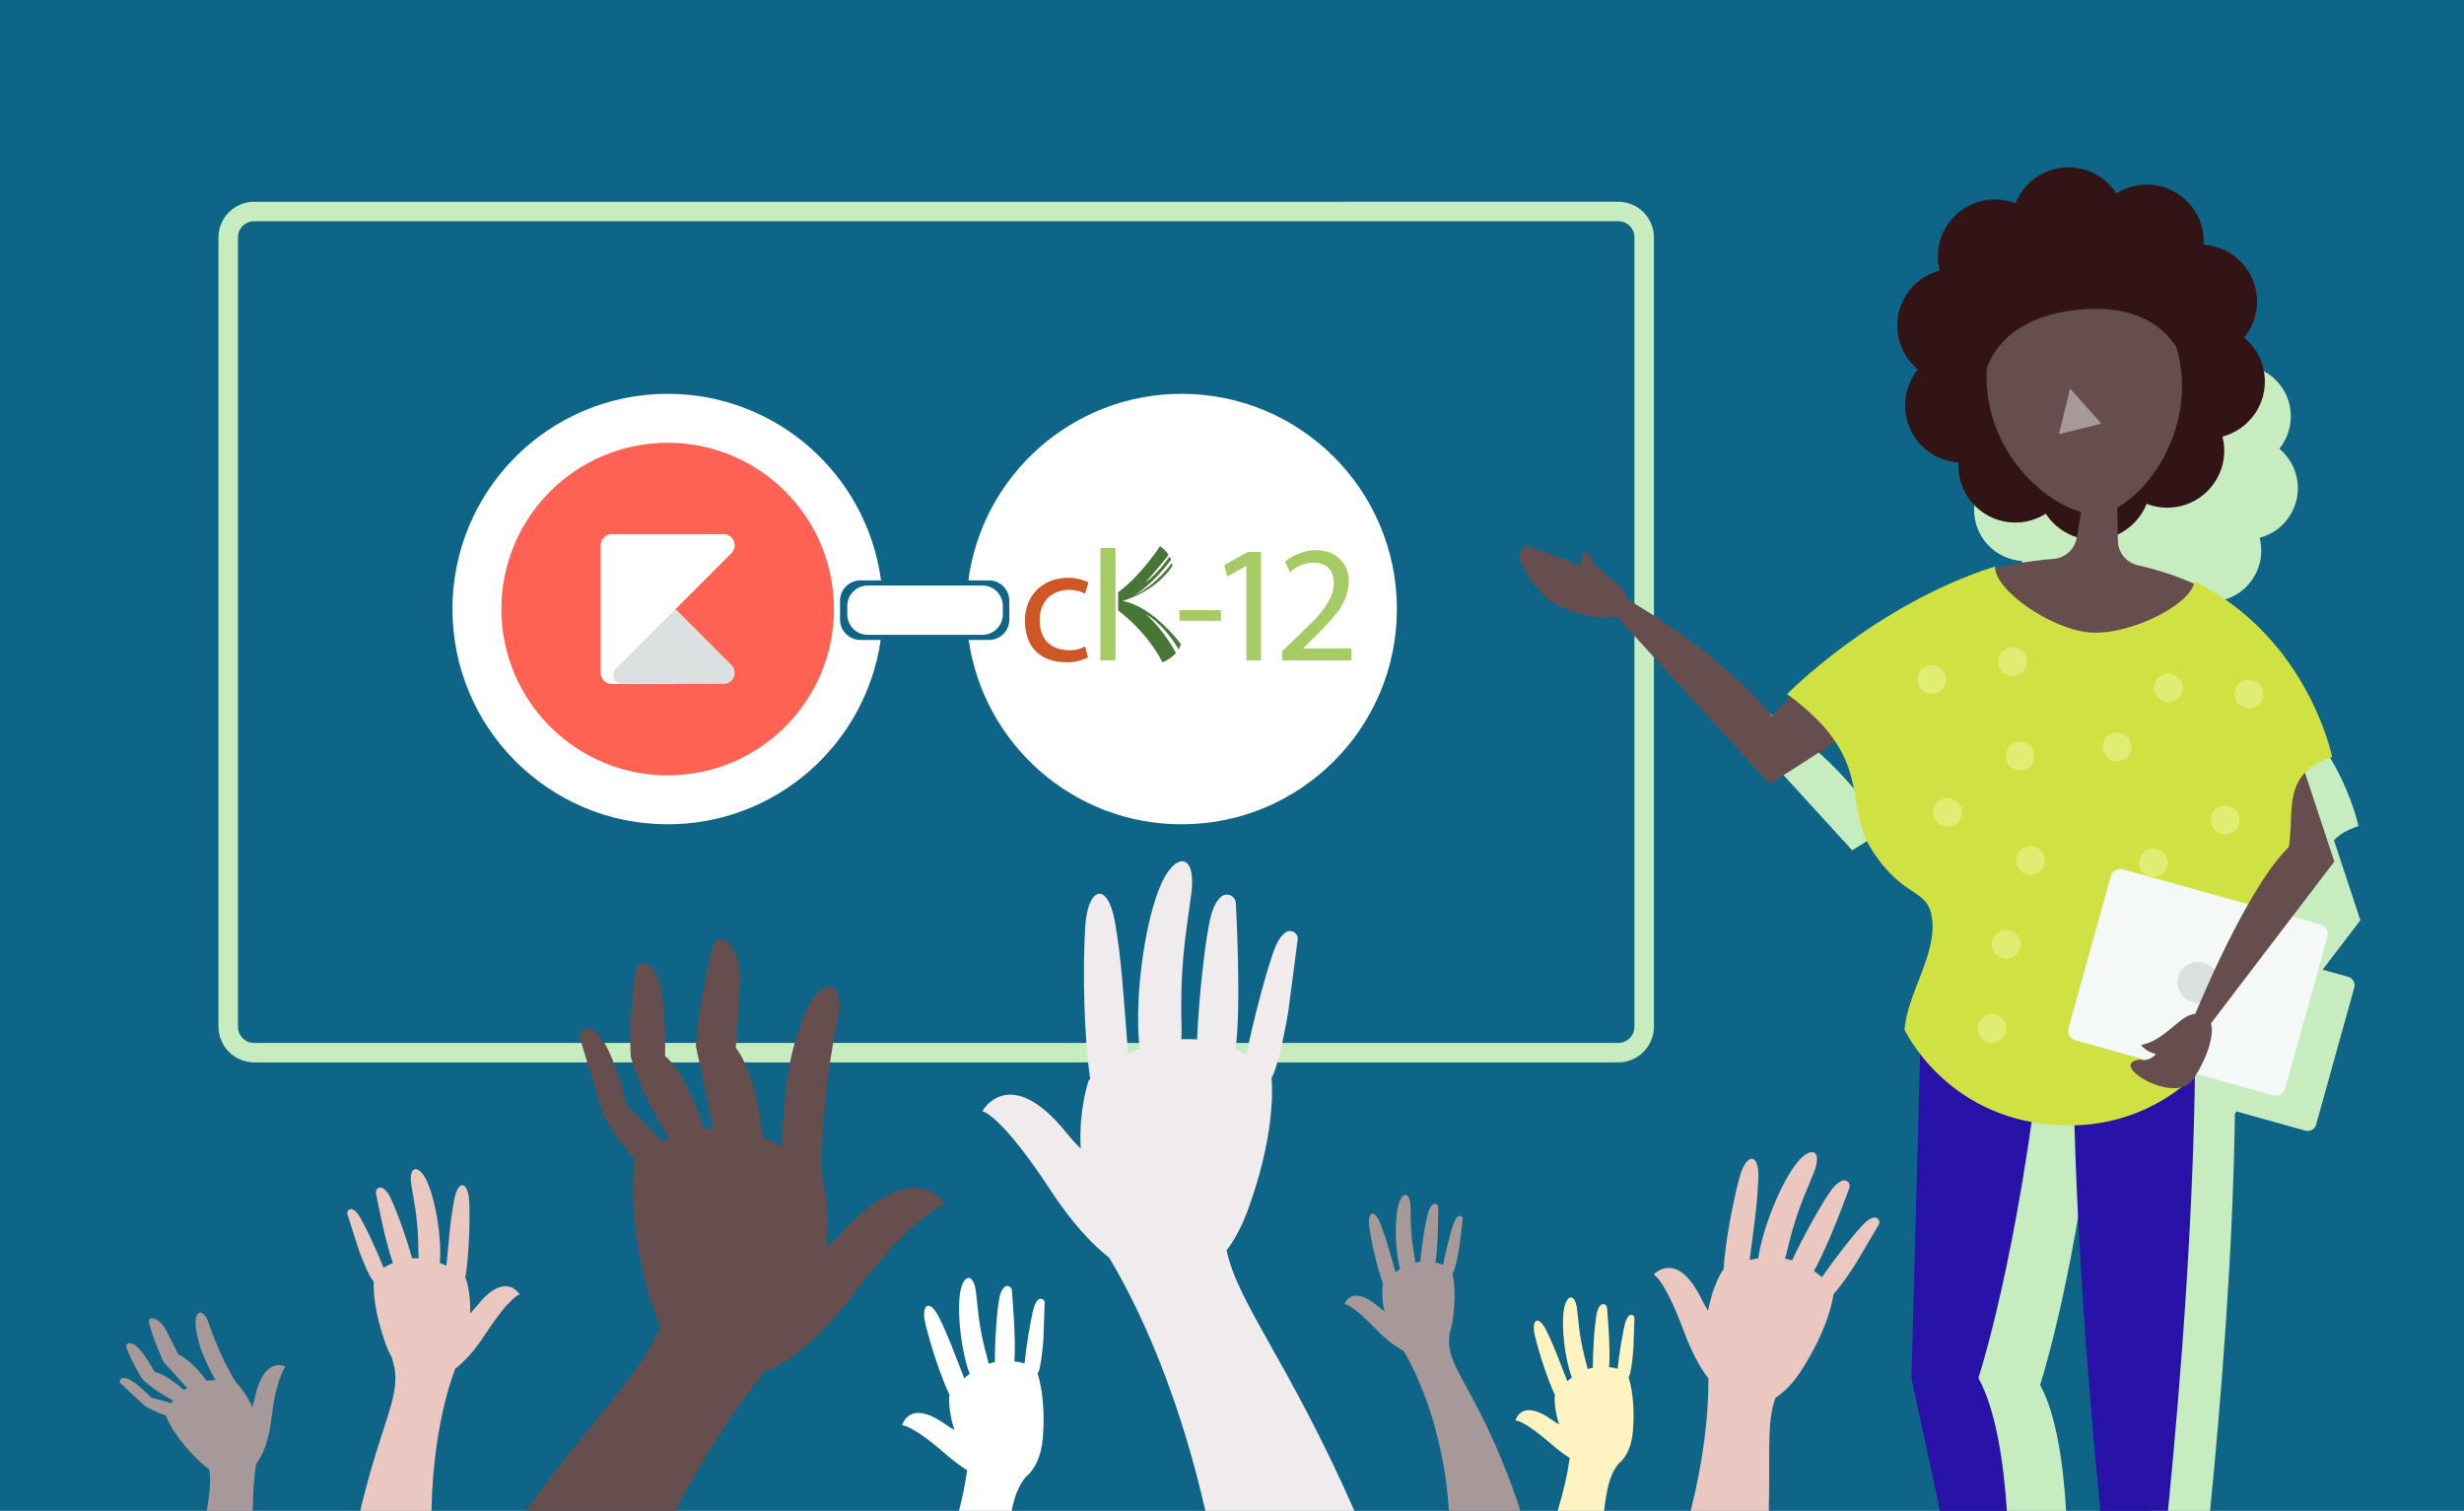 <svg xmlns="http://www.w3.org/2000/svg" xmlns:xlink="http://www.w3.org/1999/xlink" width="760" height="466" viewBox="0 0 760 466"><path fill="#0F6587" d="M0 0h760v466H0z"/><defs><path id="a" d="M0 0h760v466H0z"/></defs><clipPath id="b"><use xlink:href="#a" overflow="visible"/></clipPath><path clip-path="url(#b)" fill="#C7ECC0" d="M616.463 300.467c.84 9.697-6.984 20.203-7.72 30.023 0 0 1.334 2.885 4.323 6.752l-3.247 88.635L619.01 466h18.272c-.88-14.836-3.098-29.87-8.04-38.842 0 0 8.168-24.686 14.774-71.043 1.94.36 3.96.637 6.085.797 2.01.148 3.944.184 5.816.13 1.103 39.43 4.45 79.624 7.388 108.958h18.365c3.274-32.7 7.06-78.893 7.673-122.48.137-.218.278-.435.41-.655l.06-.06 21.254 5.92c1.437.4 2.925-.44 3.325-1.878l11.764-42.24c.4-1.438-.44-2.926-1.877-3.326l-7.886-2.194 11.643-15.27-8.15-24.652c1.664-1.74 4.064-3.232 7.56-4.375 0 0-6.68-33.213-38.263-48.75-.02.214-.062.43-.117.647-3.863-1.725-9.088-3.65-15.573-5.11-3.186-.717-5.478-3.52-5.536-6.782l-.032-1.76c3.81-1.77 6.577-4.872 8.02-8.496 7.21 2.79 15.56-.028 19.485-6.952 2.1-3.705 2.532-7.893 1.56-11.717 7.47-1.978 12.57-9.166 11.676-17.075-.48-4.23-2.59-7.873-5.627-10.395 4.882-5.992 4.783-14.807-.59-20.678-2.875-3.143-6.725-4.848-10.662-5.104.428-7.717-4.833-14.79-12.632-16.382-4.172-.853-8.29.03-11.625 2.14-4.19-6.496-12.603-9.125-19.847-5.83-3.877 1.764-6.688 4.897-8.147 8.563-7.208-2.793-15.56.025-19.485 6.95-2.098 3.704-2.53 7.893-1.556 11.717-7.473 1.978-12.573 9.167-11.677 17.075.48 4.232 2.59 7.875 5.626 10.396-4.883 5.992-4.783 14.806.59 20.68 2.874 3.14 6.724 4.846 10.662 5.102-.43 7.717 4.833 14.79 12.632 16.382 4.17.852 8.288-.03 11.624-2.14 2.065 3.2 5.147 5.454 8.62 6.528l-.024.14c-.544 3.22-3.227 5.65-6.483 5.885-6.626.48-12.084 1.606-16.16 2.737-.023-.223-.032-.442-.02-.655-33.54 10.668-57.726 35.442-57.726 35.442.324.235.618.468.93.704-3.145 3.223-5.088 5.438-5.088 5.438-13.257-16.12-33.647-28.663-40.293-32.513l-2.89 4.77 42.483 46.528s8.185-5.078 18.23-11.736c7.63 11.422 3.948 20.525 10.275 30.273 9.098 14.013 15.818 9.956 16.658 19.652m87.822-5.094l-.17.293-.182-.05c.116-.08.234-.16.352-.243M499.136 68.23c2.76 0 5 2.237 5 5v243.434c0 2.764-2.24 5-5 5H78.39c-2.763 0-5-2.236-5-5V73.23c0-2.763 2.237-5 5-5h420.746m0-6H78.39c-6.066 0-11 4.933-11 11v243.434c0 6.066 4.934 11 11 11h420.746c6.064 0 11-4.934 11-11V73.23c0-6.067-4.936-11-11-11"/><path clip-path="url(#b)" fill="#331416" d="M698.473 115.68c-.532-4.7-2.88-8.75-6.252-11.55 5.427-6.66 5.315-16.454-.655-22.98-3.194-3.49-7.472-5.386-11.848-5.67.476-8.576-5.37-16.435-14.037-18.204-4.637-.947-9.21.033-12.917 2.377-4.657-7.22-14.006-10.14-22.058-6.477-4.307 1.96-7.432 5.44-9.054 9.515-8.008-3.102-17.29.03-21.65 7.726-2.333 4.116-2.813 8.77-1.73 13.02-8.304 2.198-13.973 10.187-12.977 18.976.532 4.702 2.88 8.75 6.252 11.55-5.426 6.66-5.314 16.454.656 22.98 3.195 3.49 7.472 5.386 11.85 5.67-.477 8.575 5.37 16.435 14.036 18.204 4.636.947 9.21-.034 12.917-2.377 4.656 7.218 14.006 10.14 22.058 6.477 4.308-1.96 7.432-5.442 9.054-9.516 8.01 3.104 17.29-.028 21.652-7.725 2.332-4.115 2.813-8.77 1.73-13.02 8.305-2.197 13.972-10.186 12.977-18.975"/><path clip-path="url(#b)" fill="#2912A7" d="M639.44 318.793c0 51.193 4.484 107.617 8.408 147.207h20.844c3.924-39.59 8.406-96.014 8.406-147.207H639.44zm-47.032-.04l-2.836 106.257L598.38 466h20.632c-1.063-15.77-3.545-31.46-8.797-40.99 0 0 12.308-37.156 19.85-106.258H592.41z"/><path clip-path="url(#b)" fill="#664D4E" d="M591.385 187.644c-17.72 2.43-44.782 33.267-44.782 33.267-14.73-17.91-37.39-31.85-44.774-36.13-.812-5.045-9.396-7.504-12.482-15.168 0 0-1.846 1.98-1.888 4.98l-.194-.09c-9.277-3.948-17.145-6.335-17.145-6.335l-1.585 3.727s4 11.47 13.275 15.42c6.753 2.875 13.207 3.824 16.808 2.768l47.21 51.707s38.378-23.813 54.28-37.805 8.996-18.77-8.723-16.34m108.63 17.63c-6.538-12.38-10.413-18.602-15.276-20.08l.69-.48s-9.252-6.603-26.04-10.382c-3.54-.797-6.087-3.908-6.153-7.536l-.185-10.263c10.114-5.608 21.938-22.328 19.68-42.26-.29-2.557-.807-5.015-1.52-7.354-3.907-6.04-12.49-13.39-30.85-11.313-18.36 2.08-25.08 11.16-27.54 17.924-.172 2.44-.128 4.952.162 7.507 2.275 20.1 17.776 33.82 28.91 36.873l-1.34 7.938c-.604 3.578-3.584 6.277-7.204 6.54-17.164 1.24-27.294 6.392-27.294 6.392l37.27 35.283 27.45-19.136c1.42 7.108 11.315 15.013 11.315 15.013 6.094 34.683 24.114 57.443 24.114 57.443C711.308 271.76 720 265.72 720 265.72l-19.984-60.446z"/><path clip-path="url(#b)" fill="#A79899" d="M638.495 119.83l-3.43 14.083 13.064-3.254z"/><path clip-path="url(#b)" fill="#CFE143" d="M633.395 346.945c33.552 2.508 49.812-22.2 49.812-22.2.815-10.915-6.048-23.753-3.522-34.267 2.523-10.516 9.238-4.95 21.552-18.846 11.607-13.102-2.968-31.275 18.108-38.168 0 0-7.424-36.908-42.52-54.17-.637 7.045-19.878 16.694-32.078 15.782-12.2-.91-29.793-13.314-29.376-20.377-37.27 11.854-64.146 39.383-64.146 39.383 27.684 20.258 16.75 33.62 26.28 48.3 10.11 15.573 17.578 11.065 18.513 21.84.933 10.774-7.764 22.45-8.578 33.364-.002 0 12.402 26.85 45.955 29.358"/><path clip-path="url(#b)" fill="#DFEE73" d="M600.218 209.887c.183-2.438-1.646-4.563-4.085-4.745s-4.563 1.647-4.744 4.085c-.185 2.438 1.645 4.563 4.084 4.745 2.437.183 4.56-1.647 4.744-4.085m20.28-1.44c2.44.183 4.564-1.647 4.745-4.085.183-2.438-1.646-4.563-4.085-4.746-2.438-.182-4.563 1.647-4.744 4.086-.183 2.438 1.647 4.562 4.085 4.744m-1.827 24.43c-.183 2.437 1.646 4.562 4.085 4.744 2.438.182 4.563-1.646 4.745-4.084.182-2.44-1.647-4.564-4.085-4.746-2.44-.183-4.564 1.646-4.745 4.085m-17.62 13.248c-2.44-.182-4.564 1.646-4.746 4.086-.182 2.437 1.646 4.562 4.085 4.743s4.563-1.646 4.745-4.084c.18-2.44-1.647-4.565-4.085-4.747m25.59 14.87c-2.438-.183-4.563 1.645-4.745 4.083-.182 2.44 1.647 4.563 4.085 4.746 2.44.182 4.563-1.646 4.745-4.086.18-2.437-1.647-4.562-4.085-4.744m-7.564 25.848c-2.438-.182-4.563 1.646-4.744 4.086-.183 2.438 1.646 4.563 4.085 4.744 2.437.184 4.562-1.646 4.744-4.084.182-2.438-1.647-4.563-4.086-4.746m32.188.03c-2.438-.183-4.563 1.645-4.745 4.083-.18 2.44 1.648 4.563 4.086 4.746 2.438.18 4.563-1.647 4.745-4.087.182-2.437-1.647-4.562-4.084-4.744m-36.53 25.915c-2.44-.182-4.563 1.646-4.746 4.084-.182 2.437 1.647 4.562 4.085 4.745 2.44.182 4.563-1.648 4.745-4.086.184-2.438-1.645-4.563-4.085-4.745m54.373-105.01c-2.438-.182-4.563 1.647-4.745 4.087-.182 2.438 1.646 4.562 4.085 4.744 2.438.182 4.563-1.646 4.745-4.085.183-2.437-1.646-4.562-4.085-4.744m24.91 1.86c-2.44-.18-4.563 1.647-4.746 4.086-.182 2.438 1.647 4.563 4.085 4.745 2.44.183 4.563-1.646 4.745-4.085.182-2.438-1.647-4.56-4.085-4.745m-41.34 25.187c2.44.182 4.563-1.646 4.746-4.086.182-2.438-1.647-4.562-4.085-4.745-2.44-.182-4.563 1.647-4.745 4.085-.184 2.44 1.645 4.563 4.085 4.746m11.877 26.875c-2.438-.185-4.563 1.644-4.745 4.083-.182 2.438 1.647 4.563 4.085 4.744 2.44.184 4.563-1.646 4.745-4.084.182-2.44-1.647-4.562-4.085-4.744m-4.52 49.978c-2.437-.182-4.562 1.646-4.743 4.086-.184 2.438 1.646 4.563 4.085 4.744 2.438.184 4.562-1.646 4.744-4.086.184-2.438-1.645-4.56-4.084-4.744m26.637-63.178c-2.438-.182-4.563 1.648-4.745 4.086s1.646 4.563 4.085 4.744c2.438.182 4.563-1.646 4.745-4.084.18-2.44-1.648-4.564-4.085-4.746"/><path clip-path="url(#b)" fill="#F4F8F7" d="M717.91 288.824l-13.072 46.94c-.445 1.595-2.1 2.528-3.695 2.083l-61.062-17.004c-1.596-.443-2.528-2.098-2.084-3.693l13.072-46.94c.444-1.597 2.1-2.53 3.694-2.087l61.063 17.006c1.596.444 2.53 2.097 2.085 3.694"/><path clip-path="url(#b)" fill="#DBE0DF" d="M679.648 296.898c-3.362-.936-6.847 1.03-7.783 4.393s1.03 6.85 4.392 7.784 6.848-1.03 7.783-4.393c.937-3.36-1.03-6.846-4.392-7.782"/><path clip-path="url(#b)" fill="#664D4E" d="M720 265.72c-8.14-10.104-12.67-5.702-12.67-5.702-11.972 10.037-26.658 44.123-30.22 52.676-4.92.324-8.836 7.984-16.714 9.648 0 0 1.633 2.162 4.576 2.723l-.12.178s-2.04 2.338-4.79 1.572c-10.64 1.12 10.956 14.475 16.457 6.025 4.444-6.826 6.5-13.713 5.43-17.215L720 265.72zM185.91 343.54s4.95 9.038 10.02 14.173c-.63 3.578-2.518 18.686 4.7 43.178.864 2.937 1.883 5.595 3.016 8.005-5.306 14.236-19.46 26.78-41.467 57.105h46.098c8.498-16.324 17.933-31.027 27.54-42.965 7.827-2.936 17.256-10.36 27.798-24.438 17.446-23.297 27.848-27.19 27.848-27.19s-9.303-15.92-31.892 8.862c-1.568 1.72-3.163 3.27-4.73 4.597 1.46-12.62-1.21-21.777-1.21-21.777-.663-13.564 1.76-34.71 4.705-48.668 2.593-12.295-5.02-14.22-10.156-1.598-4.89 12.018-6.17 21.86-7.088 40.742-1.984-1.117-3.934-2.04-5.844-2.787-2.227-20.985-8.303-27.587-8.303-27.587s.55-5.838 1.208-19.678c.38-7.95-2.057-11.65-4.2-13.36-1.357-1.083-3.373-.456-3.88 1.204-3.835 12.54-5.447 31.296-5.447 31.296s2.453 10.855 5.34 25.363c-.93.024-1.843.08-2.73.17-6.367-18.77-12.11-22.456-12.11-22.456s.436-15.436-1.74-22.785c-.944-3.192-2.37-4.75-3.68-5.495-1.482-.838-3.345.074-3.618 1.754-2.398 14.743-1.523 26.78-1.523 26.78s2.808 10.813 11.687 24.945c-.81.328-1.58.67-2.305 1.016-4.586-5.206-10.792-11.17-10.792-11.17s-2.867-13.058-6.998-19.55c-1.325-2.08-2.632-3.215-3.797-3.795-1.917-.955-4.047.857-3.43 2.908l6.98 23.198z"/><path clip-path="url(#b)" fill="#fff" d="M291.633 448.44c2.394 2.085 4.61 3.726 6.67 5.022-.547 3.97-1.395 8.186-2.5 12.537h16.245c.83-4.327 1.994-7.58 4.36-10.5 2.813-2.24 4.83-6.41 5.28-12.38.755-10.063-.722-16.533-1.652-19.467.212-.332.39-.72.51-1.176.887-3.365 1.287-9.563 1.287-9.563l.385-11.123c.034-1.036-1.188-1.62-1.967-.935-.472.416-.943 1.11-1.304 2.248-.97 3.055-2.472 12.61-2.934 17.412-.91-.26-1.978-.492-3.164-.635.62-6.553-.763-21.912-.763-21.912-.045-1.217-1.523-1.797-2.377-.932-.52.525-1.013 1.375-1.342 2.736-.858 3.56-1.568 14.52-1.516 20.346-.63.13-1.27.295-1.92.504-.074-.43-.174-.88-.304-1.35-2.697-9.725-2.83-14.01-3.568-20.566-.74-6.557-4.147-5.7-4.968.33-.93 6.846.573 17.893 2.782 24.088.074.207.162.38.244.568-.567.43-1.134.896-1.7 1.412-3.374-8.605-4.957-13.143-7.78-18.79-2.95-5.897-5.62-4.005-4.216 1.9 1.584 6.653 4.7 16.202 7.5 22.155-.057.083-.115.155-.17.24 0 0-.334 4.604 1.64 10.43-.876-.468-1.79-1.038-2.706-1.692-11.44-8.148-13.412.256-13.412.256s2.73-.42 13.36 8.835"/><path clip-path="url(#b)" fill="#A79899" d="M78.535 431.328c-.203.945-.45 1.836-.735 2.64-2.108-4.808-4.964-7.532-4.964-7.532-3.062-4.7-6.603-12.75-8.46-18.344-1.636-4.926-4.753-4.027-3.956 1.545.76 5.31 2.355 9.092 5.963 16.023-.943.014-1.834.09-2.673.22-5.162-7.013-8.706-8.118-8.706-8.118s-1.02-2.197-3.67-7.273c-1.52-2.915-3.16-3.728-4.28-3.892-.71-.104-1.3.54-1.134 1.238 1.244 5.27 4.577 12.3 4.577 12.3s3.138 3.364 7.19 7.938c-.33.205-.644.414-.944.633-6.17-5.36-8.995-5.494-8.995-5.494s-3.06-5.598-5.366-7.766c-1.002-.943-1.836-1.2-2.46-1.193-.702.008-1.176.723-.924 1.38 2.216 5.76 5.036 9.87 5.036 9.87s3.257 3.273 9.368 6.465c-.222.286-.423.567-.61.843-2.72-.902-6.18-1.738-6.18-1.738s-3.743-4.06-6.57-5.516c-.906-.468-1.608-.6-2.144-.564-.883.06-1.266 1.148-.618 1.752l7.323 6.822s3.648 2.19 6.526 2.967c.516 1.398 2.985 7.184 10.67 14.426.918.865 1.832 1.6 2.736 2.22.605 3.48.1 7.356-.732 12.817h14.15c.02-5.172.366-10.074 1.033-14.498 2.172-2.682 3.982-7.28 4.808-14.48 1.37-11.944 4.272-15.5 4.272-15.5s-6.636-3.74-9.532 9.806M468.05 463.09c-12.436-35.592-22.22-40.82-20.984-51.12.03-.255.036-.497.037-.737.348-1.014.64-2.12.842-3.352 1.268-7.708.57-12.796.053-15.12.186-.244.35-.53.473-.873.914-2.535 1.646-7.285 1.646-7.285l1.055-8.55c.098-.798-.804-1.33-1.452-.855-.393.287-.803.79-1.16 1.643-.954 2.29-2.765 9.555-3.447 13.225-.685-.262-1.49-.514-2.395-.703.924-5.012.905-16.947.905-16.947.047-.94-1.052-1.49-1.77-.88-.437.37-.875.99-1.222 2.02-.905 2.687-2.197 11.09-2.553 15.58-.495.06-1 .142-1.52.26-.024-.337-.07-.69-.14-1.062-1.417-7.682-1.227-10.994-1.35-16.102-.123-5.103-2.81-4.675-3.853-.083-1.185 5.217-.778 13.836.503 18.762.043.165.1.306.15.456-.467.29-.937.61-1.407.973-2.015-6.868-2.927-10.472-4.72-15.02-1.872-4.75-4.06-3.47-3.38 1.18.77 5.237 2.52 12.812 4.273 17.59-.05.062-.098.114-.146.175 0 0-.57 3.53.554 8.154-.643-.42-1.308-.923-1.97-1.49-8.266-7.062-10.36-.716-10.36-.716s2.136-.14 9.7 7.72c3.19 3.315 6.022 5.435 8.48 6.67 7 11.63 12.69 29.974 13.892 47.82.037.546.102 1.058.16 1.577h21.934c-.214-.937-.47-1.898-.825-2.91"/><path clip-path="url(#b)" fill="#EBC7C1" d="M577.885 375.537c-.767.174-1.695.652-2.77 1.684-2.767 2.657-9.64 11.58-13.166 16.7-.722-.646-1.548-1.313-2.48-1.96 4.147-6.804 10.93-25.495 10.93-25.495.59-1.396-.77-2.834-2.19-2.31-.865.32-1.87 1.02-2.963 2.384-2.853 3.565-9.462 15.593-12.477 22.192-.706-.21-1.44-.39-2.205-.533.176-.513.335-1.065.472-1.66 2.842-12.255 5.25-17.026 8.348-24.645 3.098-7.62-1.146-8.713-5.635-2.6-5.1 6.94-10.035 19.936-11.308 28.033-.04.266-.07.523-.092.773-.87.132-1.762.304-2.682.53 1.433-11.434 2.4-17.344 2.674-25.21.285-8.22-3.768-7.735-5.747-.433-2.23 8.23-4.507 20.543-4.99 28.73-.11.058-.217.103-.33.16 0 0-3.107 4.845-4.417 12.4-.68-1.034-1.34-2.202-1.955-3.464-7.67-15.74-14.84-7.713-14.84-7.713s3.245 1.164 9.37 17.633c2.36 6.352 4.923 11.055 7.515 14.42.08 12.06-1.795 26.303-5.466 40.846h24.08c.456-17.68-.714-27.24 2.077-34.91 2.723-1.737 5.416-4.47 7.872-8.272 7.796-12.076 9.615-20.777 10.025-23.666 2.956-3.232 6.893-9.47 6.893-9.47l7.05-11.95c.656-1.115-.334-2.482-1.595-2.195M147.15 402.688c-.714.887-1.446 1.69-2.17 2.387.327-6.21-1.257-10.6-1.257-10.6-.078-.066-.154-.123-.232-.188 1.097-6.56 1.517-16.705 1.238-23.615-.248-6.13-3.364-7.242-4.622-.693-1.203 6.267-1.503 11.114-2.433 20.413-.69-.348-1.37-.646-2.04-.908.03-.205.067-.4.082-.62.455-6.634-1.103-17.798-3.883-24.204-2.447-5.642-6-5.546-4.924 1.038s2.118 10.79 2.154 20.992c.002.494.028.96.074 1.396-.69-.025-1.36-.012-2.007.035-1.544-5.683-5.235-16.157-7.043-19.384-.693-1.236-1.406-1.928-2.055-2.297-1.068-.61-2.347.358-2.06 1.556 0 0 2.86 15.326 5.254 21.535-1.116.462-2.09.98-2.906 1.483-1.763-4.55-5.84-13.436-7.62-16.145-.662-1.008-1.31-1.555-1.884-1.83-.946-.453-1.975.45-1.658 1.45l3.418 10.718s2.085 5.924 3.868 8.955c.242.41.52.74.82 1.007-.104 3.11.23 9.81 3.717 19.396.563 1.543 1.203 2.916 1.9 4.14.06.296.12.59.216.9 3.277 10.4-3.403 18.313-9.977 46.395h21.983c.266-16.393 2.96-32.17 7.298-43.848 2.86-2.182 5.99-5.61 9.286-10.635 7.812-11.916 10.587-12.25 10.587-12.25s-4.22-7.638-13.123 3.423"/><path clip-path="url(#b)" fill="#FFF3C1" d="M478.6 445.484c1.998 1.742 3.85 3.11 5.57 4.195-.7 5.067-1.975 10.608-3.742 16.32h14.335c.868-6.817 1.603-11.022 4.522-14.62 2.347-1.873 4.032-5.354 4.407-10.336.63-8.402-.604-13.805-1.38-16.254.178-.277.326-.602.427-.98.74-2.81 1.073-7.984 1.073-7.984l.32-9.287c.03-.866-.99-1.355-1.64-.782-.397.348-.79.926-1.09 1.877-.812 2.55-2.065 10.527-2.45 14.537-.76-.217-1.652-.41-2.642-.53.518-5.47-.637-18.294-.637-18.294-.038-1.016-1.27-1.5-1.984-.777-.436.44-.848 1.15-1.12 2.286-.718 2.973-1.31 12.125-1.265 16.986-.527.107-1.063.246-1.606.42-.063-.357-.146-.732-.254-1.127-2.252-8.12-2.362-11.697-2.98-17.17-.615-5.475-3.462-4.758-4.145.275-.777 5.715.48 14.94 2.322 20.11.063.173.136.32.204.474-.474.36-.946.748-1.42 1.182-2.815-7.188-4.138-10.975-6.496-15.688-2.463-4.926-4.69-3.346-3.52 1.584 1.323 5.557 3.925 13.53 6.262 18.498-.047.07-.095.13-.142.2 0 0-.278 3.847 1.37 8.71-.732-.39-1.494-.867-2.26-1.414-9.55-6.803-11.197.215-11.197.215s2.282-.352 11.156 7.374"/><path clip-path="url(#b)" fill="#F0EBEC" d="M323.992 367.037c6.418 9.785 12.52 16.508 18.11 20.846 12.202 20.303 22.918 48.166 29.69 78.117h45.978c-20.452-46.328-35.745-63.537-39.448-80.336 2.526-3.342 4.78-7.535 6.622-12.598 7.877-21.664 7.642-35.945 7.254-40.68.286-.465.552-.967.765-1.543 2.414-6.553 4.396-18.857 4.396-18.857l2.892-22.148c.267-2.064-2.062-3.463-3.75-2.244-1.023.742-2.097 2.035-3.036 4.242-2.45 5.752-7.085 23.7-9.03 33.428-1.03-.563-2.15-1.12-3.36-1.645 1.9-12.534.12-44.894.12-44.894-.007-2.44-2.93-3.71-4.704-2.033-1.078 1.018-2.127 2.688-2.88 5.395-1.854 6.654-3.9 26.46-4.388 38.516-1.557-.13-3.176-.168-4.855-.086.08-.947.117-1.957.087-3.04-.555-20.24 1.257-28.653 2.985-41.78 1.73-13.127-5.324-13.104-9.834-1.756-5.12 12.883-7.528 35.127-6.217 48.258.042.416.097.813.162 1.197-1.184.475-2.388 1.02-3.607 1.63-1.472-18.415-1.878-28.017-4.016-40.476-2.24-13.046-8.47-10.96-9.2 1.198-.83 13.754-.386 34.016 1.55 47.072-.153.127-.306.25-.46.38 0 0-3.142 8.718-2.488 21.042-1.44-1.38-2.892-2.977-4.31-4.738-17.678-21.95-26.05-6.78-26.05-6.78s5.507.66 21.02 24.313"/><path clip-path="url(#b)" fill="#84D9FF" d="M443.853 237.924h.01-.01z"/><path fill="#fff" d="M265.395 197.38c-3.477 0-6.295-2.82-6.295-6.296v-5.78c0-3.476 2.818-6.294 6.295-6.294h6.343c-4.323-32.484-32.132-57.545-65.798-57.545-36.664 0-66.385 29.72-66.385 66.385 0 36.662 29.72 66.384 66.385 66.384 33.427 0 61.08-24.708 65.702-56.855h-6.247zM305.022 197.38c3.477 0 6.295-2.82 6.295-6.296v-5.78c0-3.476-2.818-6.294-6.295-6.294h-6.343c4.322-32.484 32.13-57.545 65.797-57.545 36.664 0 66.384 29.72 66.384 66.385 0 36.662-29.72 66.384-66.383 66.384-33.427 0-61.08-24.708-65.7-56.855h6.245z"/><path fill="#CF5726" d="M335.557 202.79c-1.922.945-4.086 1.488-6.353 1.488-9.35 0-13.08-5.678-13.08-12.935 0-7.256 5.066-13.14 13.385-13.14 2.238 0 4.35.513 6.218 1.424l-1.08 3.457c-1.422-.736-3.06-1.152-4.796-1.152-5.965 0-9.175 4.05-9.175 9.29 0 5.24 2.675 9.34 9.38 9.34 1.705 0 3.292-.43 4.67-1.175l.83 3.403z"/><path fill="#A6CB65" d="M339.4 169.026h4.657v34.643H339.4z"/><path fill="#477637" d="M344.88 182.65v5.614s8.693 6.287 13.69 16.014c0 0 2.137-.785 4.16-2.842 0 0-3.46-6.854-9.3-12.012 0 0 5.255 2.674 10.14 10.89 0 0 .546-1.187.684-1.598 0 0-8.353-11.593-18.03-13.374 0 0 10.18-2.692 15.428-10.862l-.228-.82s-4.747 6.98-12.142 10.223c0 0 5.112-2.282 11.958-11.273l-.502-.96s-3.47 5.067-7.53 8.126c0 0 6.252-7.12 7.21-8.673 0 0-1.05-1.734-2.647-2.646.002 0-5.658 8.9-12.89 14.193z"/><path fill="#A6CB65" d="M363.797 188.19h12.78v3.27h-12.78zM377.626 174.252l7.304-4.017h4.015v33.456h-4.517v-29.164l-5.888 3.285zM397.87 176.495s3.767-3.793 9.01-2.79c5.245 1.003 4.972 6.93 3.83 9.895-1.14 2.964-4.696 7.387-7.296 9.575l-7.934 7.706v2.81h21.34v-3.72h-14.956s6.566-6.02 10.442-10.898c3.875-4.88 4.56-10.442 2.827-14.045-1.733-3.603-5.518-5.974-11.4-5.153 0 0-3.693.41-7.387 3.33l1.523 3.29z"/><defs><path id="c" d="M154.65 136.56h102.578v102.58H154.65z"/></defs><clipPath id="d"><use xlink:href="#c" overflow="visible"/></clipPath><path clip-path="url(#d)" fill="#FF6252" d="M257.228 187.85c0 28.326-22.962 51.29-51.29 51.29-28.325 0-51.288-22.963-51.288-51.29 0-28.327 22.963-51.29 51.29-51.29 28.326 0 51.288 22.963 51.288 51.29"/><path clip-path="url(#d)" fill="#fff" d="M185.27 168.19v39.32c0 1.896 1.537 3.435 3.435 3.435h19.66V187.85l17.23-17.232c2.165-2.164.632-5.863-2.428-5.863h-34.462c-1.898 0-3.436 1.537-3.436 3.434"/><path clip-path="url(#d)" fill="#DBE1E0" d="M208.364 187.85l17.23 17.23c2.165 2.164.632 5.864-2.428 5.864h-31.202c-2.47 0-3.708-2.987-1.96-4.735l18.36-18.36z"/><path fill="#fff" d="M309.315 189.506c0 3.477-2.818 6.295-6.295 6.295h-35.385c-3.477 0-6.295-2.817-6.295-6.294v-2.623c0-3.477 2.818-6.295 6.295-6.295h35.385c3.477 0 6.295 2.818 6.295 6.295v2.623z"/></svg>
